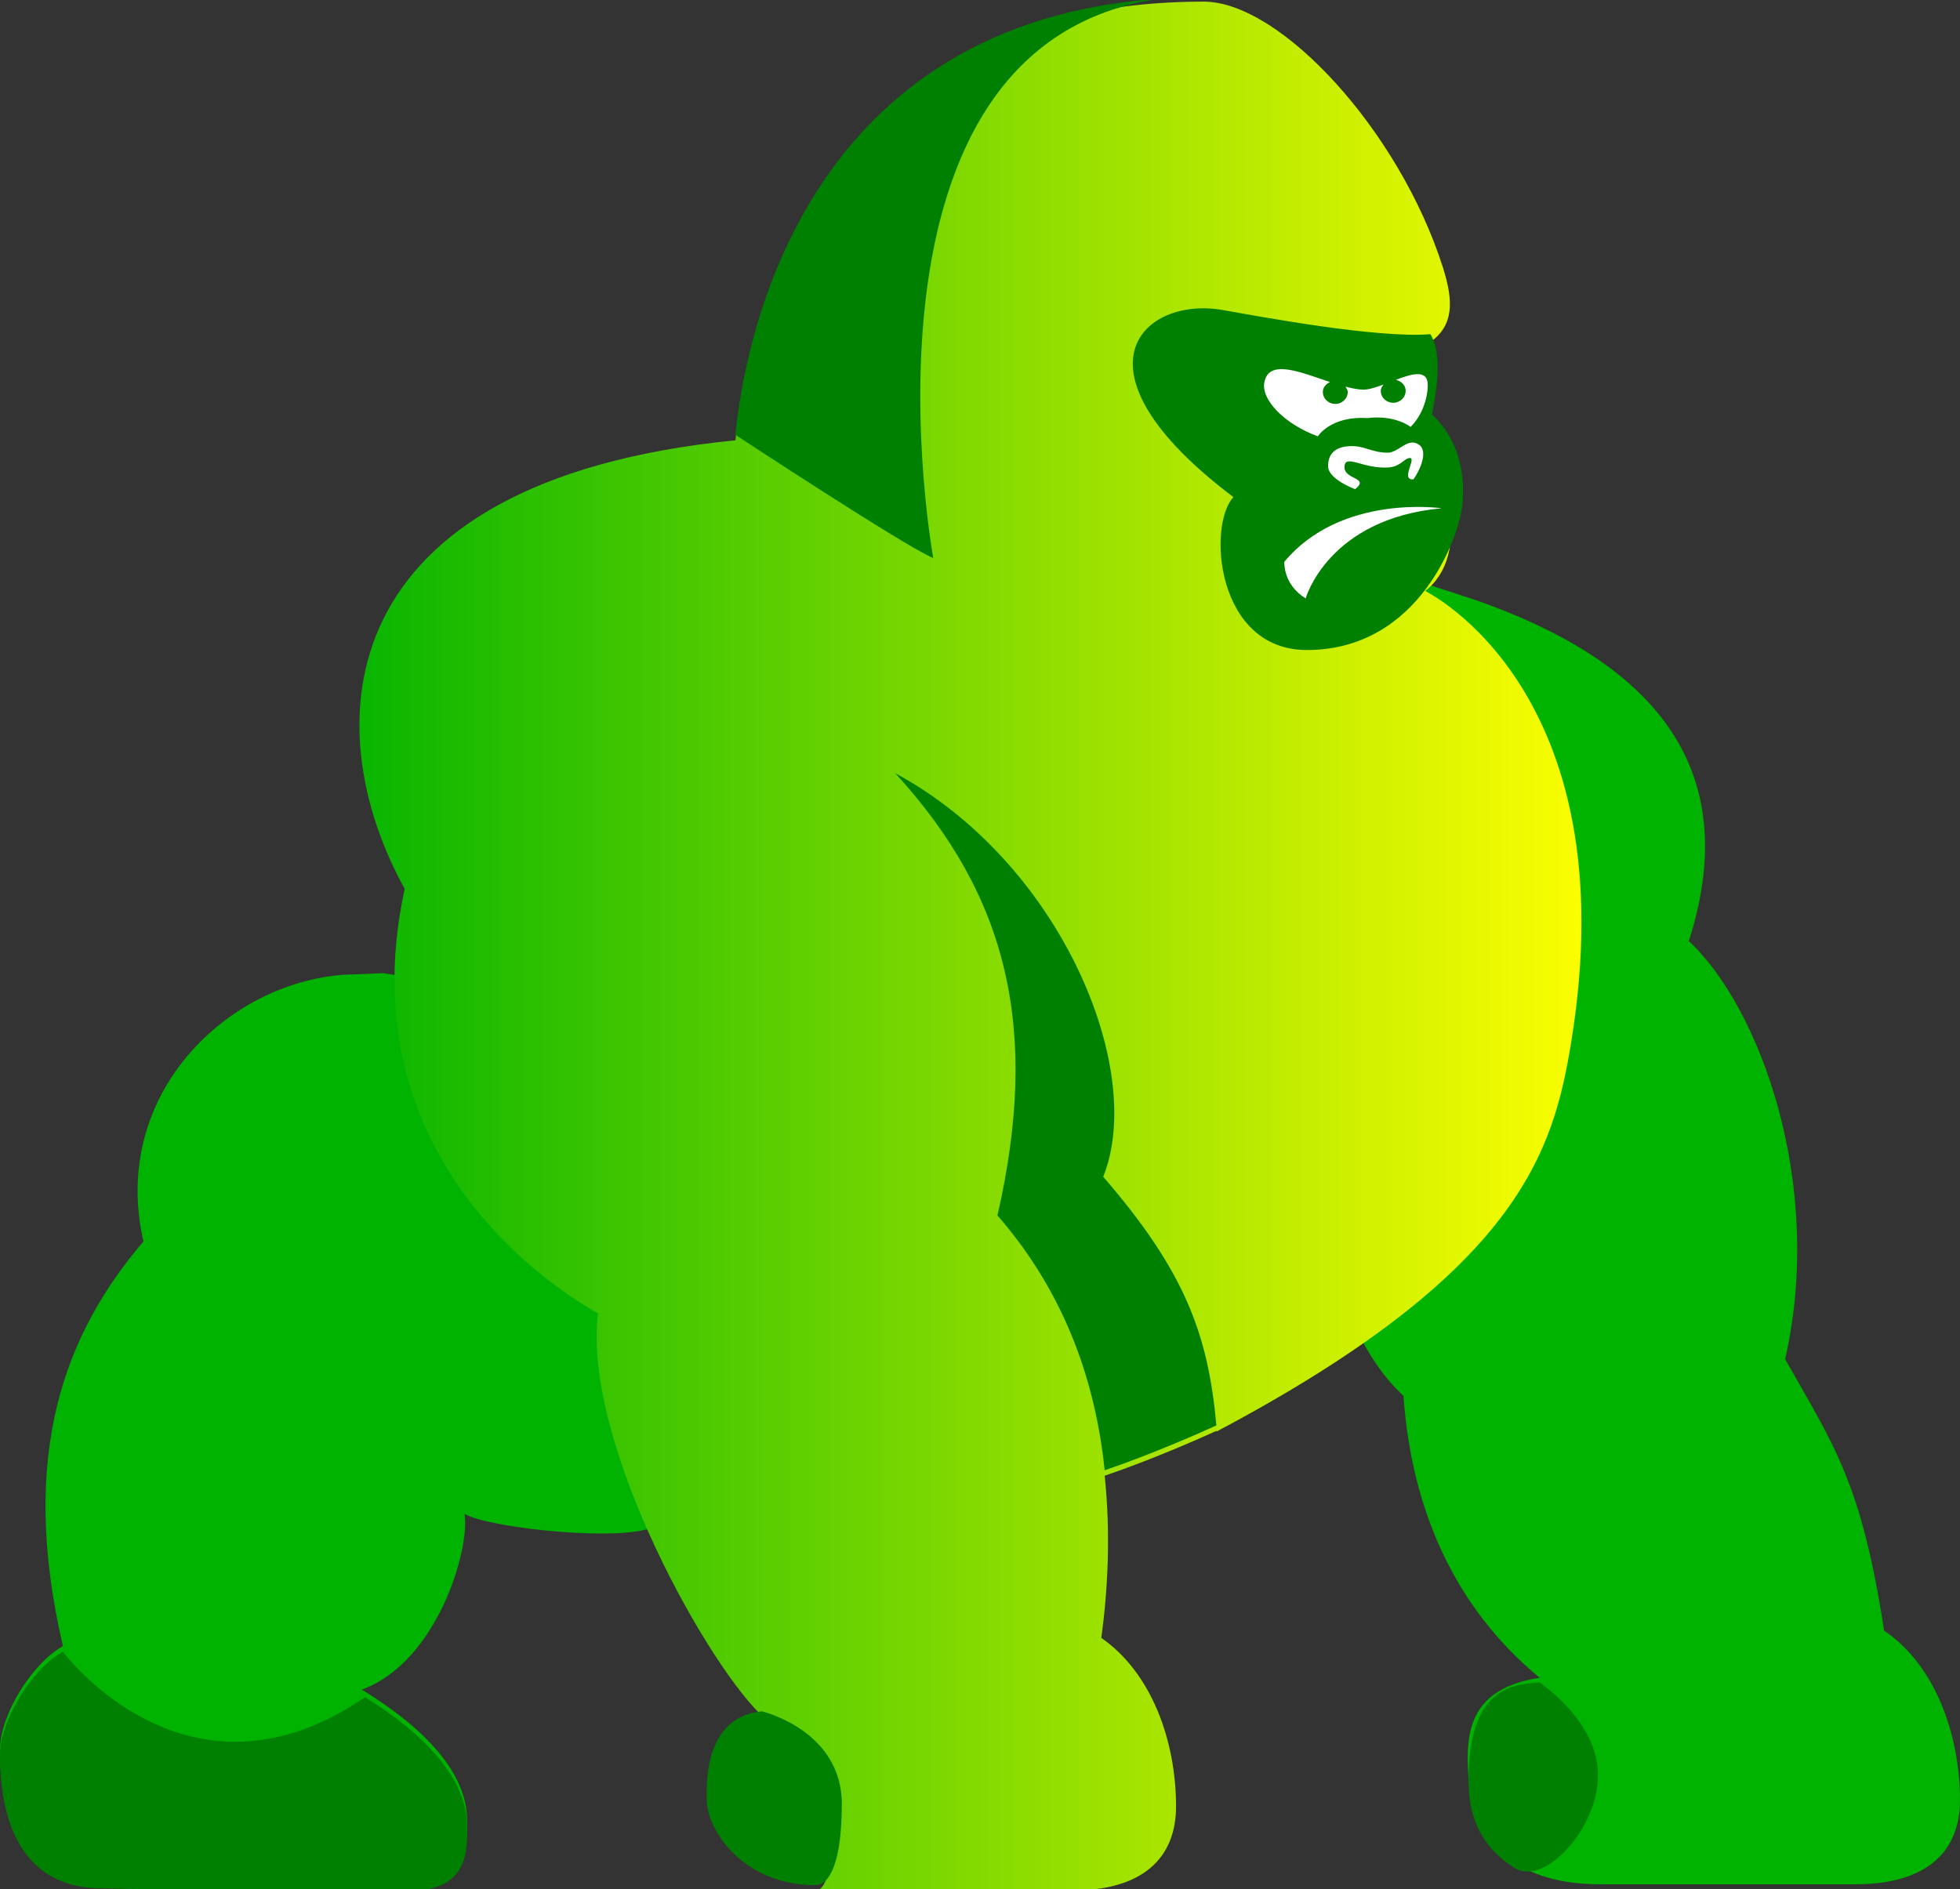 <?xml version="1.0" standalone="no"?><!-- Generator: Gravit.io --><svg xmlns="http://www.w3.org/2000/svg" xmlns:xlink="http://www.w3.org/1999/xlink" style="isolation:isolate" width="528" height="509"><rect width="100%" height="100%" fill="#333333" stroke="none"/><path d=" M 507.55 439.366 C 501.412 399.184 493.883 389.301 480.904 366.227 C 491.583 318.962 474.078 271.372 454.947 253.571 C 471.09 203.337 440.444 176.813 397.875 161.812 C 396.923 161.473 384.545 157.443 383.563 157.132 C 375.316 179.019 345.843 253.43 352.2 281.509 C 352.2 292.721 352.259 330.527 365.135 357.645 C 368.49 364.742 372.708 371.147 378.07 376.11 C 380.516 410.382 394.77 440.582 426.191 460.333 C 430.63 469.82 426.821 478.982 422.705 480.806 C 439.404 479.675 454.053 451.398 424.756 451.398 C 395.458 451.398 394.579 465.593 395.648 479.731 C 396.688 493.813 406.078 507.839 431.26 507.725 L 499.772 507.725 C 519.123 507.725 528 498.875 528 485.033 C 527.941 467.035 521.203 448.598 507.55 439.366 Z " fill="rgb(0,179,0)" stroke-width="2.083" stroke="rgba(0,0,0,0)" stroke-linejoin="miter" stroke-linecap="butt"/><path d=" M 97.473 455.257 C 117.717 447.948 126.712 417.423 125.13 407.936 C 132 411.668 162.704 414.878 173.471 412.248 C 174.013 411.894 219.673 408.982 219.673 408.982 L 131.78 267.597 L 106.584 262.719 C 105.412 262.592 104.314 262.38 103.186 262.21 C 101.677 262.238 99.216 262.45 92.815 262.634 C 61.173 264.783 29.576 294.941 38.643 334.5 C 17.784 358.974 4.79 391.309 16.949 443.536 C 8.364 448.428 0.015 462.312 0.015 471.319 C 0.015 495.453 10.239 506.835 26.089 507.273 C 51.461 508.008 94.397 507.952 110.642 507.952 C 126.858 507.952 125.818 495.92 125.818 490.462 C 125.818 477.61 114.187 465.494 97.473 455.257 Z " fill="rgb(0,179,0)" stroke-width="2.083" stroke="rgba(0,0,0,0)" stroke-linejoin="miter" stroke-linecap="butt"/><path d=" M 414.692 453.311 C 414.692 453.311 430.483 463.688 430.483 478.279 C 430.483 492.87 415.996 508.267 408.071 503.375 C 401.713 499.459 395.912 492.729 395.648 481.206 C 395.004 453.099 409.199 453.975 414.692 453.311 Z " fill="rgb(0,128,0)" stroke-width="2.083" stroke="rgba(0,0,0,0)" stroke-linejoin="miter" stroke-linecap="butt"/><path d=" M 110.642 509.426 C 126.858 509.426 125.818 497.395 125.818 491.937 C 125.818 479.325 114.568 467.421 98.337 457.298 C 50.392 490.226 16.934 445.025 16.934 445.025 C 8.35 449.917 -2.842170943040401e-14 463.801 -2.842170943040401e-14 472.808 C -2.842170943040401e-14 496.942 10.225 508.324 26.075 508.762 C 51.461 509.483 94.397 509.426 110.642 509.426 Z " fill="rgb(0,128,0)" stroke-width="2.083" stroke="rgba(0,0,0,0)" stroke-linejoin="miter" stroke-linecap="butt"/><linearGradient id="_lgradient_0" x1="0%" y1="50%" x2="100%" y2="50%"><stop offset="0%" stop-opacity="1" style="stop-color:rgb(0,179,0)"/><stop offset="97.727%" stop-opacity="1" style="stop-color:rgb(255,255,0)"/><stop offset="100%" stop-opacity="1" style="stop-color:rgb(255,255,0)"/><stop offset="100%" stop-opacity="1" style="stop-color:rgb(255,221,0)"/><stop offset="100%" stop-opacity="1" style="stop-color:rgb(0,0,0)"/></linearGradient><path d=" M 383.915 159.243 C 396.601 149.459 390.009 125.777 381.117 113.83 C 383.3 106.959 386.713 98.009 385.087 92.326 C 391.752 87.745 391.561 81.156 388.705 72.065 C 376.927 35.079 344.905 0.439 324.28 0.439 C 218.574 0.439 200.922 90.106 198.125 118.637 C 88.083 129.538 84.904 195.919 109.016 239.494 C 92.126 317.397 158.397 352.135 161.092 353.931 C 156.83 389.249 191.723 450.554 206.006 462.981 C 209.463 464.862 225.122 474.151 224.712 489.025 C 224.419 499.515 223.335 509.299 219.731 509.398 C 219.863 509.398 219.966 509.426 220.068 509.426 L 288.581 509.426 C 307.932 509.426 316.809 500.59 316.809 486.734 C 316.809 468.905 310.114 450.624 296.681 441.335 C 298.337 429.162 299.289 413.935 297.59 397.633 C 310.173 393.363 323.152 387.623 327.678 385.559 C 327.678 385.615 327.693 385.672 327.693 385.743 C 409.535 342.422 418.471 310.045 423.247 280.863 C 438.804 185.711 383.915 159.243 383.915 159.243 Z  M 351.57 167.486 C 331.912 167.486 330.081 140.496 335.706 134.458 C 298.908 106.634 316.355 91.039 333.347 94.036 C 341.287 95.436 366.79 100.215 378.246 99.254 C 380.751 103.255 379.769 110.621 378.583 116.602 C 381.351 119.161 386.112 124.986 385.16 135.985 C 384.618 142.588 375.99 167.486 351.57 167.486 Z " fill-rule="evenodd" fill="url(#_lgradient_0)" stroke-width="2.083" stroke="rgba(0,0,0,0)" stroke-linejoin="miter" stroke-linecap="butt"/><path d=" M 205.258 461.125 C 205.258 461.125 226.777 466.201 226.777 486.093 C 226.763 502.211 223.335 507.952 219.673 507.952 C 200.439 507.952 190.639 493.516 190.375 485.203 C 189.731 464.872 199.765 461.591 205.258 461.125 Z " fill="rgb(0,128,0)" stroke-width="2.083" stroke="rgba(0,0,0,0)" stroke-linejoin="miter" stroke-linecap="butt"/><path d=" M 332.263 133.945 C 286.369 99.263 308.122 79.795 329.319 83.527 C 339.221 85.266 371.053 91.233 385.321 90.045 C 388.456 95.05 387.24 104.212 385.761 111.677 C 389.218 114.872 395.15 122.125 393.964 135.854 C 393.261 144.082 382.523 175.145 352.068 175.145 C 327.532 175.145 325.246 141.481 332.263 133.945 Z " fill="rgb(0,128,0)" stroke-width="2.083" stroke="rgba(0,0,0,0)" stroke-linejoin="miter" stroke-linecap="butt"/><path d=" M 313.103 -0.427 C 217.534 5.779 200.82 89.706 198.11 117.163 C 198.11 117.163 244.092 147.419 251.417 150.374 C 251.417 150.374 225.796 11.237 313.103 -0.427 Z " fill="rgb(0,128,0)" stroke-width="2.083" stroke="rgba(0,0,0,0)" stroke-linejoin="miter" stroke-linecap="butt"/><path d=" M 297.194 317.081 C 308.811 288.069 285.709 232.392 241.148 208.328 C 271.456 241.37 280.202 277.296 268.702 327.502 C 287.716 349.346 295.246 373.777 297.59 396.158 C 310.173 391.888 323.152 386.148 327.678 384.084 C 325.466 359.342 319.05 342.375 297.194 317.081 Z " fill="rgb(0,128,0)" stroke-width="2.083" stroke="rgba(0,0,0,0)" stroke-linejoin="miter" stroke-linecap="butt"/><path d=" M 376.034 102.346 C 377.484 102.699 378.671 103.788 378.671 105.3 C 378.671 107.096 377.162 108.524 375.316 108.524 C 373.456 108.524 371.961 107.096 371.961 105.3 C 371.961 104.636 372.328 104.113 372.708 103.604 C 370.672 104.353 368.768 104.989 367.376 104.989 C 365.897 104.989 364.198 104.636 362.454 104.184 C 362.689 104.622 363.07 105.046 363.07 105.597 C 363.07 107.393 361.561 108.835 359.715 108.835 C 357.855 108.835 356.36 107.393 356.36 105.597 C 356.36 104.353 357.225 103.477 358.279 102.939 C 350.252 100.267 341.726 96.577 340.584 103.137 C 339.778 107.676 345.887 114.222 355.013 117.573 C 355.013 117.573 358.426 112.03 368.328 112.652 C 375.96 111.733 380.004 115.028 380.004 115.028 C 384.164 110.843 384.779 105.074 384.589 103.123 C 384.178 99.617 380.253 100.734 376.034 102.346 Z " fill="rgb(255,255,255)" stroke-width="2.083" stroke="rgba(0,0,0,0)" stroke-linejoin="miter" stroke-linecap="butt"/><path d=" M 365.047 131.81 C 365.047 131.81 357.767 129.138 357.767 125.632 C 357.767 122.846 359.07 120.528 363.289 120.231 C 367.508 119.934 369.193 121.885 373.69 121.984 C 376.781 122.083 379.227 117.658 382.274 119.835 C 384.911 121.715 382.318 127.046 380.751 129.166 C 376.942 129.449 382.259 122.606 379.374 123.483 C 378.085 123.85 377.103 125.731 374.012 125.957 C 367.215 126.409 362.381 122.224 362.191 125.731 C 361.971 129.322 369.149 128.587 365.047 131.81 Z " fill="rgb(255,255,255)" stroke-width="2.083" stroke="rgba(0,0,0,0)" stroke-linejoin="miter" stroke-linecap="butt"/><path d=" M 388.397 136.957 C 388.397 136.957 361.282 132.955 345.974 151.392 C 345.974 158.164 351.731 161.232 351.731 161.232 C 351.731 161.232 357.767 139.728 388.397 136.957 Z " fill="rgb(255,255,255)" stroke-width="2.083" stroke="rgba(0,0,0,0)" stroke-linejoin="miter" stroke-linecap="butt"/></svg>